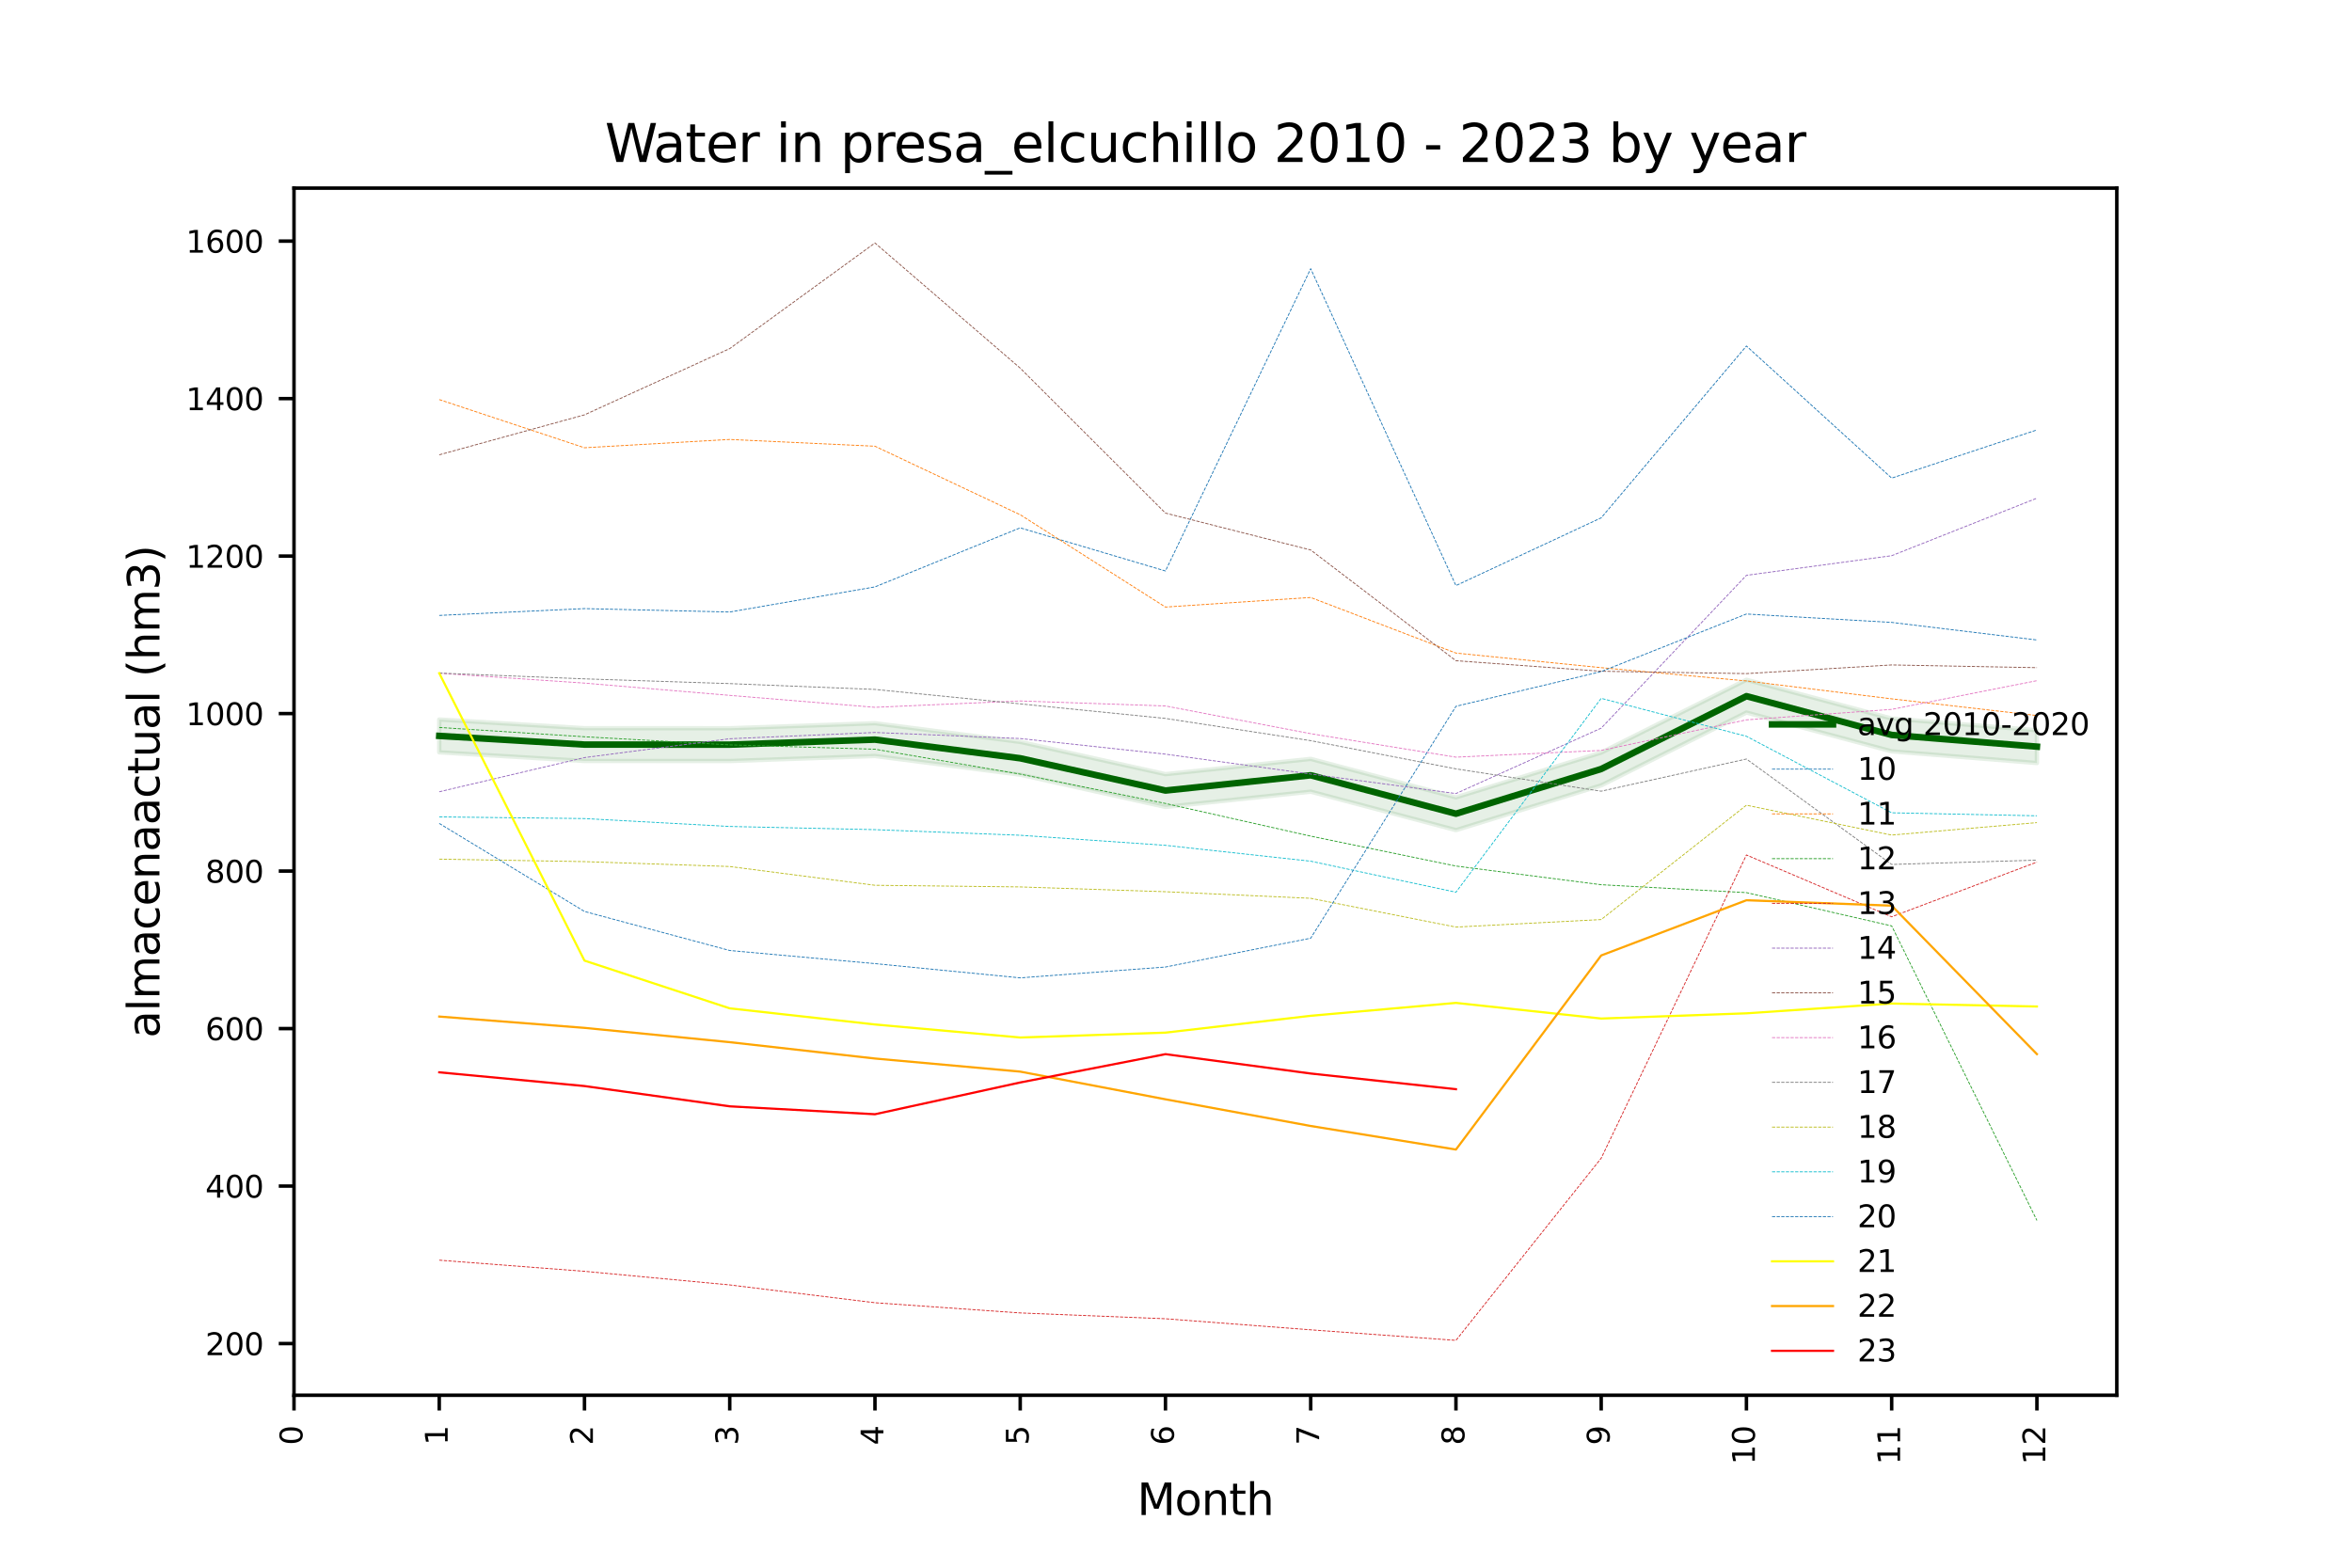 <?xml version="1.0" encoding="utf-8" standalone="no"?>
<!DOCTYPE svg PUBLIC "-//W3C//DTD SVG 1.1//EN"
  "http://www.w3.org/Graphics/SVG/1.1/DTD/svg11.dtd">
<svg xmlns:xlink="http://www.w3.org/1999/xlink" width="540pt" height="360pt" viewBox="0 0 540 360" xmlns="http://www.w3.org/2000/svg" version="1.1">
 <defs>
  <style type="text/css">*{stroke-linejoin: round; stroke-linecap: butt}</style>
 </defs>
 <g id="figure_1">
  <g id="patch_1">
   <path d="M 0 360 
L 540 360 
L 540 0 
L 0 0 
z
" style="fill: #ffffff"/>
  </g>
  <g id="axes_1">
   <g id="patch_2">
    <path d="M 67.5 320.4 
L 486 320.4 
L 486 43.2 
L 67.5 43.2 
z
" style="fill: #ffffff"/>
   </g>
   <g id="PolyCollection_1">
    <defs>
     <path id="mdb396475a1" d="M 100.847 -194.772 
L 100.847 -187.244 
L 134.193 -185.251 
L 167.54 -185.239 
L 200.886 -186.392 
L 234.233 -182.105 
L 267.58 -174.698 
L 300.926 -178.202 
L 334.273 -169.374 
L 367.62 -179.646 
L 400.966 -196.37 
L 434.313 -187.466 
L 467.659 -184.779 
L 467.659 -192.307 
L 467.659 -192.307 
L 434.313 -194.994 
L 400.966 -203.898 
L 367.62 -187.174 
L 334.273 -176.902 
L 300.926 -185.73 
L 267.58 -182.226 
L 234.233 -189.633 
L 200.886 -193.92 
L 167.54 -192.767 
L 134.193 -192.779 
L 100.847 -194.772 
z
" style="stroke: #006400; stroke-opacity: 0.1"/>
    </defs>
    <g clip-path="url(#paee5e8b6f5)">
     <use xlink:href="#mdb396475a1" x="0" y="360" style="fill: #006400; fill-opacity: 0.1; stroke: #006400; stroke-opacity: 0.1"/>
    </g>
   </g>
   <g id="matplotlib.axis_1">
    <g id="xtick_1">
     <g id="line2d_1">
      <defs>
       <path id="m19d73009b8" d="M 0 0 
L 0 3.5 
" style="stroke: #000000; stroke-width: 0.8"/>
      </defs>
      <g>
       <use xlink:href="#m19d73009b8" x="67.5" y="320.4" style="stroke: #000000; stroke-width: 0.8"/>
      </g>
     </g>
     <g id="text_1">
      <!-- 0 -->
      <g transform="translate(69.432 331.854) rotate(-90) scale(0.07 -0.07)">
       <defs>
        <path id="DejaVuSans-30" d="M 2034 4250 
Q 1547 4250 1301 3770 
Q 1056 3291 1056 2328 
Q 1056 1369 1301 889 
Q 1547 409 2034 409 
Q 2525 409 2770 889 
Q 3016 1369 3016 2328 
Q 3016 3291 2770 3770 
Q 2525 4250 2034 4250 
z
M 2034 4750 
Q 2819 4750 3233 4129 
Q 3647 3509 3647 2328 
Q 3647 1150 3233 529 
Q 2819 -91 2034 -91 
Q 1250 -91 836 529 
Q 422 1150 422 2328 
Q 422 3509 836 4129 
Q 1250 4750 2034 4750 
z
" transform="scale(0.016)"/>
       </defs>
       <use xlink:href="#DejaVuSans-30"/>
      </g>
     </g>
    </g>
    <g id="xtick_2">
     <g id="line2d_2">
      <g>
       <use xlink:href="#m19d73009b8" x="100.847" y="320.4" style="stroke: #000000; stroke-width: 0.8"/>
      </g>
     </g>
     <g id="text_2">
      <!-- 1 -->
      <g transform="translate(102.778 331.854) rotate(-90) scale(0.07 -0.07)">
       <defs>
        <path id="DejaVuSans-31" d="M 794 531 
L 1825 531 
L 1825 4091 
L 703 3866 
L 703 4441 
L 1819 4666 
L 2450 4666 
L 2450 531 
L 3481 531 
L 3481 0 
L 794 0 
L 794 531 
z
" transform="scale(0.016)"/>
       </defs>
       <use xlink:href="#DejaVuSans-31"/>
      </g>
     </g>
    </g>
    <g id="xtick_3">
     <g id="line2d_3">
      <g>
       <use xlink:href="#m19d73009b8" x="134.193" y="320.4" style="stroke: #000000; stroke-width: 0.8"/>
      </g>
     </g>
     <g id="text_3">
      <!-- 2 -->
      <g transform="translate(136.125 331.854) rotate(-90) scale(0.07 -0.07)">
       <defs>
        <path id="DejaVuSans-32" d="M 1228 531 
L 3431 531 
L 3431 0 
L 469 0 
L 469 531 
Q 828 903 1448 1529 
Q 2069 2156 2228 2338 
Q 2531 2678 2651 2914 
Q 2772 3150 2772 3378 
Q 2772 3750 2511 3984 
Q 2250 4219 1831 4219 
Q 1534 4219 1204 4116 
Q 875 4013 500 3803 
L 500 4441 
Q 881 4594 1212 4672 
Q 1544 4750 1819 4750 
Q 2544 4750 2975 4387 
Q 3406 4025 3406 3419 
Q 3406 3131 3298 2873 
Q 3191 2616 2906 2266 
Q 2828 2175 2409 1742 
Q 1991 1309 1228 531 
z
" transform="scale(0.016)"/>
       </defs>
       <use xlink:href="#DejaVuSans-32"/>
      </g>
     </g>
    </g>
    <g id="xtick_4">
     <g id="line2d_4">
      <g>
       <use xlink:href="#m19d73009b8" x="167.54" y="320.4" style="stroke: #000000; stroke-width: 0.8"/>
      </g>
     </g>
     <g id="text_4">
      <!-- 3 -->
      <g transform="translate(169.471 331.854) rotate(-90) scale(0.07 -0.07)">
       <defs>
        <path id="DejaVuSans-33" d="M 2597 2516 
Q 3050 2419 3304 2112 
Q 3559 1806 3559 1356 
Q 3559 666 3084 287 
Q 2609 -91 1734 -91 
Q 1441 -91 1130 -33 
Q 819 25 488 141 
L 488 750 
Q 750 597 1062 519 
Q 1375 441 1716 441 
Q 2309 441 2620 675 
Q 2931 909 2931 1356 
Q 2931 1769 2642 2001 
Q 2353 2234 1838 2234 
L 1294 2234 
L 1294 2753 
L 1863 2753 
Q 2328 2753 2575 2939 
Q 2822 3125 2822 3475 
Q 2822 3834 2567 4026 
Q 2313 4219 1838 4219 
Q 1578 4219 1281 4162 
Q 984 4106 628 3988 
L 628 4550 
Q 988 4650 1302 4700 
Q 1616 4750 1894 4750 
Q 2613 4750 3031 4423 
Q 3450 4097 3450 3541 
Q 3450 3153 3228 2886 
Q 3006 2619 2597 2516 
z
" transform="scale(0.016)"/>
       </defs>
       <use xlink:href="#DejaVuSans-33"/>
      </g>
     </g>
    </g>
    <g id="xtick_5">
     <g id="line2d_5">
      <g>
       <use xlink:href="#m19d73009b8" x="200.886" y="320.4" style="stroke: #000000; stroke-width: 0.8"/>
      </g>
     </g>
     <g id="text_5">
      <!-- 4 -->
      <g transform="translate(202.818 331.854) rotate(-90) scale(0.07 -0.07)">
       <defs>
        <path id="DejaVuSans-34" d="M 2419 4116 
L 825 1625 
L 2419 1625 
L 2419 4116 
z
M 2253 4666 
L 3047 4666 
L 3047 1625 
L 3713 1625 
L 3713 1100 
L 3047 1100 
L 3047 0 
L 2419 0 
L 2419 1100 
L 313 1100 
L 313 1709 
L 2253 4666 
z
" transform="scale(0.016)"/>
       </defs>
       <use xlink:href="#DejaVuSans-34"/>
      </g>
     </g>
    </g>
    <g id="xtick_6">
     <g id="line2d_6">
      <g>
       <use xlink:href="#m19d73009b8" x="234.233" y="320.4" style="stroke: #000000; stroke-width: 0.8"/>
      </g>
     </g>
     <g id="text_6">
      <!-- 5 -->
      <g transform="translate(236.165 331.854) rotate(-90) scale(0.07 -0.07)">
       <defs>
        <path id="DejaVuSans-35" d="M 691 4666 
L 3169 4666 
L 3169 4134 
L 1269 4134 
L 1269 2991 
Q 1406 3038 1543 3061 
Q 1681 3084 1819 3084 
Q 2600 3084 3056 2656 
Q 3513 2228 3513 1497 
Q 3513 744 3044 326 
Q 2575 -91 1722 -91 
Q 1428 -91 1123 -41 
Q 819 9 494 109 
L 494 744 
Q 775 591 1075 516 
Q 1375 441 1709 441 
Q 2250 441 2565 725 
Q 2881 1009 2881 1497 
Q 2881 1984 2565 2268 
Q 2250 2553 1709 2553 
Q 1456 2553 1204 2497 
Q 953 2441 691 2322 
L 691 4666 
z
" transform="scale(0.016)"/>
       </defs>
       <use xlink:href="#DejaVuSans-35"/>
      </g>
     </g>
    </g>
    <g id="xtick_7">
     <g id="line2d_7">
      <g>
       <use xlink:href="#m19d73009b8" x="267.58" y="320.4" style="stroke: #000000; stroke-width: 0.8"/>
      </g>
     </g>
     <g id="text_7">
      <!-- 6 -->
      <g transform="translate(269.511 331.854) rotate(-90) scale(0.07 -0.07)">
       <defs>
        <path id="DejaVuSans-36" d="M 2113 2584 
Q 1688 2584 1439 2293 
Q 1191 2003 1191 1497 
Q 1191 994 1439 701 
Q 1688 409 2113 409 
Q 2538 409 2786 701 
Q 3034 994 3034 1497 
Q 3034 2003 2786 2293 
Q 2538 2584 2113 2584 
z
M 3366 4563 
L 3366 3988 
Q 3128 4100 2886 4159 
Q 2644 4219 2406 4219 
Q 1781 4219 1451 3797 
Q 1122 3375 1075 2522 
Q 1259 2794 1537 2939 
Q 1816 3084 2150 3084 
Q 2853 3084 3261 2657 
Q 3669 2231 3669 1497 
Q 3669 778 3244 343 
Q 2819 -91 2113 -91 
Q 1303 -91 875 529 
Q 447 1150 447 2328 
Q 447 3434 972 4092 
Q 1497 4750 2381 4750 
Q 2619 4750 2861 4703 
Q 3103 4656 3366 4563 
z
" transform="scale(0.016)"/>
       </defs>
       <use xlink:href="#DejaVuSans-36"/>
      </g>
     </g>
    </g>
    <g id="xtick_8">
     <g id="line2d_8">
      <g>
       <use xlink:href="#m19d73009b8" x="300.926" y="320.4" style="stroke: #000000; stroke-width: 0.8"/>
      </g>
     </g>
     <g id="text_8">
      <!-- 7 -->
      <g transform="translate(302.858 331.854) rotate(-90) scale(0.07 -0.07)">
       <defs>
        <path id="DejaVuSans-37" d="M 525 4666 
L 3525 4666 
L 3525 4397 
L 1831 0 
L 1172 0 
L 2766 4134 
L 525 4134 
L 525 4666 
z
" transform="scale(0.016)"/>
       </defs>
       <use xlink:href="#DejaVuSans-37"/>
      </g>
     </g>
    </g>
    <g id="xtick_9">
     <g id="line2d_9">
      <g>
       <use xlink:href="#m19d73009b8" x="334.273" y="320.4" style="stroke: #000000; stroke-width: 0.8"/>
      </g>
     </g>
     <g id="text_9">
      <!-- 8 -->
      <g transform="translate(336.204 331.854) rotate(-90) scale(0.07 -0.07)">
       <defs>
        <path id="DejaVuSans-38" d="M 2034 2216 
Q 1584 2216 1326 1975 
Q 1069 1734 1069 1313 
Q 1069 891 1326 650 
Q 1584 409 2034 409 
Q 2484 409 2743 651 
Q 3003 894 3003 1313 
Q 3003 1734 2745 1975 
Q 2488 2216 2034 2216 
z
M 1403 2484 
Q 997 2584 770 2862 
Q 544 3141 544 3541 
Q 544 4100 942 4425 
Q 1341 4750 2034 4750 
Q 2731 4750 3128 4425 
Q 3525 4100 3525 3541 
Q 3525 3141 3298 2862 
Q 3072 2584 2669 2484 
Q 3125 2378 3379 2068 
Q 3634 1759 3634 1313 
Q 3634 634 3220 271 
Q 2806 -91 2034 -91 
Q 1263 -91 848 271 
Q 434 634 434 1313 
Q 434 1759 690 2068 
Q 947 2378 1403 2484 
z
M 1172 3481 
Q 1172 3119 1398 2916 
Q 1625 2713 2034 2713 
Q 2441 2713 2670 2916 
Q 2900 3119 2900 3481 
Q 2900 3844 2670 4047 
Q 2441 4250 2034 4250 
Q 1625 4250 1398 4047 
Q 1172 3844 1172 3481 
z
" transform="scale(0.016)"/>
       </defs>
       <use xlink:href="#DejaVuSans-38"/>
      </g>
     </g>
    </g>
    <g id="xtick_10">
     <g id="line2d_10">
      <g>
       <use xlink:href="#m19d73009b8" x="367.62" y="320.4" style="stroke: #000000; stroke-width: 0.8"/>
      </g>
     </g>
     <g id="text_10">
      <!-- 9 -->
      <g transform="translate(369.551 331.854) rotate(-90) scale(0.07 -0.07)">
       <defs>
        <path id="DejaVuSans-39" d="M 703 97 
L 703 672 
Q 941 559 1184 500 
Q 1428 441 1663 441 
Q 2288 441 2617 861 
Q 2947 1281 2994 2138 
Q 2813 1869 2534 1725 
Q 2256 1581 1919 1581 
Q 1219 1581 811 2004 
Q 403 2428 403 3163 
Q 403 3881 828 4315 
Q 1253 4750 1959 4750 
Q 2769 4750 3195 4129 
Q 3622 3509 3622 2328 
Q 3622 1225 3098 567 
Q 2575 -91 1691 -91 
Q 1453 -91 1209 -44 
Q 966 3 703 97 
z
M 1959 2075 
Q 2384 2075 2632 2365 
Q 2881 2656 2881 3163 
Q 2881 3666 2632 3958 
Q 2384 4250 1959 4250 
Q 1534 4250 1286 3958 
Q 1038 3666 1038 3163 
Q 1038 2656 1286 2365 
Q 1534 2075 1959 2075 
z
" transform="scale(0.016)"/>
       </defs>
       <use xlink:href="#DejaVuSans-39"/>
      </g>
     </g>
    </g>
    <g id="xtick_11">
     <g id="line2d_11">
      <g>
       <use xlink:href="#m19d73009b8" x="400.966" y="320.4" style="stroke: #000000; stroke-width: 0.8"/>
      </g>
     </g>
     <g id="text_11">
      <!-- 10 -->
      <g transform="translate(402.898 336.308) rotate(-90) scale(0.07 -0.07)">
       <use xlink:href="#DejaVuSans-31"/>
       <use xlink:href="#DejaVuSans-30" x="63.623"/>
      </g>
     </g>
    </g>
    <g id="xtick_12">
     <g id="line2d_12">
      <g>
       <use xlink:href="#m19d73009b8" x="434.313" y="320.4" style="stroke: #000000; stroke-width: 0.8"/>
      </g>
     </g>
     <g id="text_12">
      <!-- 11 -->
      <g transform="translate(436.244 336.308) rotate(-90) scale(0.07 -0.07)">
       <use xlink:href="#DejaVuSans-31"/>
       <use xlink:href="#DejaVuSans-31" x="63.623"/>
      </g>
     </g>
    </g>
    <g id="xtick_13">
     <g id="line2d_13">
      <g>
       <use xlink:href="#m19d73009b8" x="467.659" y="320.4" style="stroke: #000000; stroke-width: 0.8"/>
      </g>
     </g>
     <g id="text_13">
      <!-- 12 -->
      <g transform="translate(469.591 336.308) rotate(-90) scale(0.07 -0.07)">
       <use xlink:href="#DejaVuSans-31"/>
       <use xlink:href="#DejaVuSans-32" x="63.623"/>
      </g>
     </g>
    </g>
    <g id="text_14">
     <!-- Month -->
     <g transform="translate(261.079 347.906) scale(0.1 -0.1)">
      <defs>
       <path id="DejaVuSans-4d" d="M 628 4666 
L 1569 4666 
L 2759 1491 
L 3956 4666 
L 4897 4666 
L 4897 0 
L 4281 0 
L 4281 4097 
L 3078 897 
L 2444 897 
L 1241 4097 
L 1241 0 
L 628 0 
L 628 4666 
z
" transform="scale(0.016)"/>
       <path id="DejaVuSans-6f" d="M 1959 3097 
Q 1497 3097 1228 2736 
Q 959 2375 959 1747 
Q 959 1119 1226 758 
Q 1494 397 1959 397 
Q 2419 397 2687 759 
Q 2956 1122 2956 1747 
Q 2956 2369 2687 2733 
Q 2419 3097 1959 3097 
z
M 1959 3584 
Q 2709 3584 3137 3096 
Q 3566 2609 3566 1747 
Q 3566 888 3137 398 
Q 2709 -91 1959 -91 
Q 1206 -91 779 398 
Q 353 888 353 1747 
Q 353 2609 779 3096 
Q 1206 3584 1959 3584 
z
" transform="scale(0.016)"/>
       <path id="DejaVuSans-6e" d="M 3513 2113 
L 3513 0 
L 2938 0 
L 2938 2094 
Q 2938 2591 2744 2837 
Q 2550 3084 2163 3084 
Q 1697 3084 1428 2787 
Q 1159 2491 1159 1978 
L 1159 0 
L 581 0 
L 581 3500 
L 1159 3500 
L 1159 2956 
Q 1366 3272 1645 3428 
Q 1925 3584 2291 3584 
Q 2894 3584 3203 3211 
Q 3513 2838 3513 2113 
z
" transform="scale(0.016)"/>
       <path id="DejaVuSans-74" d="M 1172 4494 
L 1172 3500 
L 2356 3500 
L 2356 3053 
L 1172 3053 
L 1172 1153 
Q 1172 725 1289 603 
Q 1406 481 1766 481 
L 2356 481 
L 2356 0 
L 1766 0 
Q 1100 0 847 248 
Q 594 497 594 1153 
L 594 3053 
L 172 3053 
L 172 3500 
L 594 3500 
L 594 4494 
L 1172 4494 
z
" transform="scale(0.016)"/>
       <path id="DejaVuSans-68" d="M 3513 2113 
L 3513 0 
L 2938 0 
L 2938 2094 
Q 2938 2591 2744 2837 
Q 2550 3084 2163 3084 
Q 1697 3084 1428 2787 
Q 1159 2491 1159 1978 
L 1159 0 
L 581 0 
L 581 4863 
L 1159 4863 
L 1159 2956 
Q 1366 3272 1645 3428 
Q 1925 3584 2291 3584 
Q 2894 3584 3203 3211 
Q 3513 2838 3513 2113 
z
" transform="scale(0.016)"/>
      </defs>
      <use xlink:href="#DejaVuSans-4d"/>
      <use xlink:href="#DejaVuSans-6f" x="86.279"/>
      <use xlink:href="#DejaVuSans-6e" x="147.461"/>
      <use xlink:href="#DejaVuSans-74" x="210.84"/>
      <use xlink:href="#DejaVuSans-68" x="250.049"/>
     </g>
    </g>
   </g>
   <g id="matplotlib.axis_2">
    <g id="ytick_1">
     <g id="line2d_14">
      <defs>
       <path id="m2785fe14bb" d="M 0 0 
L -3.5 0 
" style="stroke: #000000; stroke-width: 0.8"/>
      </defs>
      <g>
       <use xlink:href="#m2785fe14bb" x="67.5" y="308.535" style="stroke: #000000; stroke-width: 0.8"/>
      </g>
     </g>
     <g id="text_15">
      <!-- 200 -->
      <g transform="translate(47.139 311.194) scale(0.07 -0.07)">
       <use xlink:href="#DejaVuSans-32"/>
       <use xlink:href="#DejaVuSans-30" x="63.623"/>
       <use xlink:href="#DejaVuSans-30" x="127.246"/>
      </g>
     </g>
    </g>
    <g id="ytick_2">
     <g id="line2d_15">
      <g>
       <use xlink:href="#m2785fe14bb" x="67.5" y="272.368" style="stroke: #000000; stroke-width: 0.8"/>
      </g>
     </g>
     <g id="text_16">
      <!-- 400 -->
      <g transform="translate(47.139 275.027) scale(0.07 -0.07)">
       <use xlink:href="#DejaVuSans-34"/>
       <use xlink:href="#DejaVuSans-30" x="63.623"/>
       <use xlink:href="#DejaVuSans-30" x="127.246"/>
      </g>
     </g>
    </g>
    <g id="ytick_3">
     <g id="line2d_16">
      <g>
       <use xlink:href="#m2785fe14bb" x="67.5" y="236.201" style="stroke: #000000; stroke-width: 0.8"/>
      </g>
     </g>
     <g id="text_17">
      <!-- 600 -->
      <g transform="translate(47.139 238.86) scale(0.07 -0.07)">
       <use xlink:href="#DejaVuSans-36"/>
       <use xlink:href="#DejaVuSans-30" x="63.623"/>
       <use xlink:href="#DejaVuSans-30" x="127.246"/>
      </g>
     </g>
    </g>
    <g id="ytick_4">
     <g id="line2d_17">
      <g>
       <use xlink:href="#m2785fe14bb" x="67.5" y="200.034" style="stroke: #000000; stroke-width: 0.8"/>
      </g>
     </g>
     <g id="text_18">
      <!-- 800 -->
      <g transform="translate(47.139 202.693) scale(0.07 -0.07)">
       <use xlink:href="#DejaVuSans-38"/>
       <use xlink:href="#DejaVuSans-30" x="63.623"/>
       <use xlink:href="#DejaVuSans-30" x="127.246"/>
      </g>
     </g>
    </g>
    <g id="ytick_5">
     <g id="line2d_18">
      <g>
       <use xlink:href="#m2785fe14bb" x="67.5" y="163.867" style="stroke: #000000; stroke-width: 0.8"/>
      </g>
     </g>
     <g id="text_19">
      <!-- 1000 -->
      <g transform="translate(42.685 166.526) scale(0.07 -0.07)">
       <use xlink:href="#DejaVuSans-31"/>
       <use xlink:href="#DejaVuSans-30" x="63.623"/>
       <use xlink:href="#DejaVuSans-30" x="127.246"/>
       <use xlink:href="#DejaVuSans-30" x="190.869"/>
      </g>
     </g>
    </g>
    <g id="ytick_6">
     <g id="line2d_19">
      <g>
       <use xlink:href="#m2785fe14bb" x="67.5" y="127.7" style="stroke: #000000; stroke-width: 0.8"/>
      </g>
     </g>
     <g id="text_20">
      <!-- 1200 -->
      <g transform="translate(42.685 130.359) scale(0.07 -0.07)">
       <use xlink:href="#DejaVuSans-31"/>
       <use xlink:href="#DejaVuSans-32" x="63.623"/>
       <use xlink:href="#DejaVuSans-30" x="127.246"/>
       <use xlink:href="#DejaVuSans-30" x="190.869"/>
      </g>
     </g>
    </g>
    <g id="ytick_7">
     <g id="line2d_20">
      <g>
       <use xlink:href="#m2785fe14bb" x="67.5" y="91.533" style="stroke: #000000; stroke-width: 0.8"/>
      </g>
     </g>
     <g id="text_21">
      <!-- 1400 -->
      <g transform="translate(42.685 94.192) scale(0.07 -0.07)">
       <use xlink:href="#DejaVuSans-31"/>
       <use xlink:href="#DejaVuSans-34" x="63.623"/>
       <use xlink:href="#DejaVuSans-30" x="127.246"/>
       <use xlink:href="#DejaVuSans-30" x="190.869"/>
      </g>
     </g>
    </g>
    <g id="ytick_8">
     <g id="line2d_21">
      <g>
       <use xlink:href="#m2785fe14bb" x="67.5" y="55.366" style="stroke: #000000; stroke-width: 0.8"/>
      </g>
     </g>
     <g id="text_22">
      <!-- 1600 -->
      <g transform="translate(42.685 58.025) scale(0.07 -0.07)">
       <use xlink:href="#DejaVuSans-31"/>
       <use xlink:href="#DejaVuSans-36" x="63.623"/>
       <use xlink:href="#DejaVuSans-30" x="127.246"/>
       <use xlink:href="#DejaVuSans-30" x="190.869"/>
      </g>
     </g>
    </g>
    <g id="text_23">
     <!-- almacenaactual (hm3) -->
     <g transform="translate(36.605 238.352) rotate(-90) scale(0.1 -0.1)">
      <defs>
       <path id="DejaVuSans-61" d="M 2194 1759 
Q 1497 1759 1228 1600 
Q 959 1441 959 1056 
Q 959 750 1161 570 
Q 1363 391 1709 391 
Q 2188 391 2477 730 
Q 2766 1069 2766 1631 
L 2766 1759 
L 2194 1759 
z
M 3341 1997 
L 3341 0 
L 2766 0 
L 2766 531 
Q 2569 213 2275 61 
Q 1981 -91 1556 -91 
Q 1019 -91 701 211 
Q 384 513 384 1019 
Q 384 1609 779 1909 
Q 1175 2209 1959 2209 
L 2766 2209 
L 2766 2266 
Q 2766 2663 2505 2880 
Q 2244 3097 1772 3097 
Q 1472 3097 1187 3025 
Q 903 2953 641 2809 
L 641 3341 
Q 956 3463 1253 3523 
Q 1550 3584 1831 3584 
Q 2591 3584 2966 3190 
Q 3341 2797 3341 1997 
z
" transform="scale(0.016)"/>
       <path id="DejaVuSans-6c" d="M 603 4863 
L 1178 4863 
L 1178 0 
L 603 0 
L 603 4863 
z
" transform="scale(0.016)"/>
       <path id="DejaVuSans-6d" d="M 3328 2828 
Q 3544 3216 3844 3400 
Q 4144 3584 4550 3584 
Q 5097 3584 5394 3201 
Q 5691 2819 5691 2113 
L 5691 0 
L 5113 0 
L 5113 2094 
Q 5113 2597 4934 2840 
Q 4756 3084 4391 3084 
Q 3944 3084 3684 2787 
Q 3425 2491 3425 1978 
L 3425 0 
L 2847 0 
L 2847 2094 
Q 2847 2600 2669 2842 
Q 2491 3084 2119 3084 
Q 1678 3084 1418 2786 
Q 1159 2488 1159 1978 
L 1159 0 
L 581 0 
L 581 3500 
L 1159 3500 
L 1159 2956 
Q 1356 3278 1631 3431 
Q 1906 3584 2284 3584 
Q 2666 3584 2933 3390 
Q 3200 3197 3328 2828 
z
" transform="scale(0.016)"/>
       <path id="DejaVuSans-63" d="M 3122 3366 
L 3122 2828 
Q 2878 2963 2633 3030 
Q 2388 3097 2138 3097 
Q 1578 3097 1268 2742 
Q 959 2388 959 1747 
Q 959 1106 1268 751 
Q 1578 397 2138 397 
Q 2388 397 2633 464 
Q 2878 531 3122 666 
L 3122 134 
Q 2881 22 2623 -34 
Q 2366 -91 2075 -91 
Q 1284 -91 818 406 
Q 353 903 353 1747 
Q 353 2603 823 3093 
Q 1294 3584 2113 3584 
Q 2378 3584 2631 3529 
Q 2884 3475 3122 3366 
z
" transform="scale(0.016)"/>
       <path id="DejaVuSans-65" d="M 3597 1894 
L 3597 1613 
L 953 1613 
Q 991 1019 1311 708 
Q 1631 397 2203 397 
Q 2534 397 2845 478 
Q 3156 559 3463 722 
L 3463 178 
Q 3153 47 2828 -22 
Q 2503 -91 2169 -91 
Q 1331 -91 842 396 
Q 353 884 353 1716 
Q 353 2575 817 3079 
Q 1281 3584 2069 3584 
Q 2775 3584 3186 3129 
Q 3597 2675 3597 1894 
z
M 3022 2063 
Q 3016 2534 2758 2815 
Q 2500 3097 2075 3097 
Q 1594 3097 1305 2825 
Q 1016 2553 972 2059 
L 3022 2063 
z
" transform="scale(0.016)"/>
       <path id="DejaVuSans-75" d="M 544 1381 
L 544 3500 
L 1119 3500 
L 1119 1403 
Q 1119 906 1312 657 
Q 1506 409 1894 409 
Q 2359 409 2629 706 
Q 2900 1003 2900 1516 
L 2900 3500 
L 3475 3500 
L 3475 0 
L 2900 0 
L 2900 538 
Q 2691 219 2414 64 
Q 2138 -91 1772 -91 
Q 1169 -91 856 284 
Q 544 659 544 1381 
z
M 1991 3584 
L 1991 3584 
z
" transform="scale(0.016)"/>
       <path id="DejaVuSans-20" transform="scale(0.016)"/>
       <path id="DejaVuSans-28" d="M 1984 4856 
Q 1566 4138 1362 3434 
Q 1159 2731 1159 2009 
Q 1159 1288 1364 580 
Q 1569 -128 1984 -844 
L 1484 -844 
Q 1016 -109 783 600 
Q 550 1309 550 2009 
Q 550 2706 781 3412 
Q 1013 4119 1484 4856 
L 1984 4856 
z
" transform="scale(0.016)"/>
       <path id="DejaVuSans-29" d="M 513 4856 
L 1013 4856 
Q 1481 4119 1714 3412 
Q 1947 2706 1947 2009 
Q 1947 1309 1714 600 
Q 1481 -109 1013 -844 
L 513 -844 
Q 928 -128 1133 580 
Q 1338 1288 1338 2009 
Q 1338 2731 1133 3434 
Q 928 4138 513 4856 
z
" transform="scale(0.016)"/>
      </defs>
      <use xlink:href="#DejaVuSans-61"/>
      <use xlink:href="#DejaVuSans-6c" x="61.279"/>
      <use xlink:href="#DejaVuSans-6d" x="89.062"/>
      <use xlink:href="#DejaVuSans-61" x="186.475"/>
      <use xlink:href="#DejaVuSans-63" x="247.754"/>
      <use xlink:href="#DejaVuSans-65" x="302.734"/>
      <use xlink:href="#DejaVuSans-6e" x="364.258"/>
      <use xlink:href="#DejaVuSans-61" x="427.637"/>
      <use xlink:href="#DejaVuSans-61" x="488.916"/>
      <use xlink:href="#DejaVuSans-63" x="550.195"/>
      <use xlink:href="#DejaVuSans-74" x="605.176"/>
      <use xlink:href="#DejaVuSans-75" x="644.385"/>
      <use xlink:href="#DejaVuSans-61" x="707.764"/>
      <use xlink:href="#DejaVuSans-6c" x="769.043"/>
      <use xlink:href="#DejaVuSans-20" x="796.826"/>
      <use xlink:href="#DejaVuSans-28" x="828.613"/>
      <use xlink:href="#DejaVuSans-68" x="867.627"/>
      <use xlink:href="#DejaVuSans-6d" x="931.006"/>
      <use xlink:href="#DejaVuSans-33" x="1028.418"/>
      <use xlink:href="#DejaVuSans-29" x="1092.041"/>
     </g>
    </g>
   </g>
   <g id="line2d_22">
    <path d="M 100.847 168.992 
L 134.193 170.985 
L 167.54 170.997 
L 200.886 169.844 
L 234.233 174.131 
L 267.58 181.538 
L 300.926 178.034 
L 334.273 186.862 
L 367.62 176.59 
L 400.966 159.866 
L 434.313 168.77 
L 467.659 171.457 
" clip-path="url(#paee5e8b6f5)" style="fill: none; stroke: #006400; stroke-width: 1.5; stroke-linecap: square"/>
   </g>
   <g id="line2d_23">
    <path d="M 100.847 141.323 
L 134.193 139.756 
L 167.54 140.542 
L 200.886 134.774 
L 234.233 121.213 
L 267.58 131.118 
L 300.926 61.696 
L 334.273 134.473 
L 367.62 118.917 
L 400.966 79.459 
L 434.313 109.792 
L 467.659 98.73 
" clip-path="url(#paee5e8b6f5)" style="fill: none; stroke-dasharray: 0.74,0.32; stroke-dashoffset: 0; stroke: #1f77b4; stroke-width: 0.2"/>
   </g>
   <g id="line2d_24">
    <path d="M 100.847 91.758 
L 134.193 102.823 
L 167.54 100.914 
L 200.886 102.468 
L 234.233 118.199 
L 267.58 139.405 
L 300.926 137.202 
L 334.273 149.967 
L 367.62 153.318 
L 400.966 156.366 
L 434.313 160.478 
L 467.659 164.312 
" clip-path="url(#paee5e8b6f5)" style="fill: none; stroke-dasharray: 0.74,0.32; stroke-dashoffset: 0; stroke: #ff7f0e; stroke-width: 0.2"/>
   </g>
   <g id="line2d_25">
    <path d="M 100.847 167.05 
L 134.193 169.188 
L 167.54 171.049 
L 200.886 172.045 
L 234.233 177.767 
L 267.58 184.504 
L 300.926 192.002 
L 334.273 198.873 
L 367.62 203.165 
L 400.966 204.977 
L 434.313 212.622 
L 467.659 280.259 
" clip-path="url(#paee5e8b6f5)" style="fill: none; stroke-dasharray: 0.74,0.32; stroke-dashoffset: 0; stroke: #2ca02c; stroke-width: 0.2"/>
   </g>
   <g id="line2d_26">
    <path d="M 100.847 289.382 
L 134.193 291.936 
L 167.54 295.065 
L 200.886 299.156 
L 234.233 301.499 
L 267.58 302.835 
L 300.926 305.377 
L 334.273 307.8 
L 367.62 265.968 
L 400.966 196.334 
L 434.313 210.534 
L 467.659 197.971 
" clip-path="url(#paee5e8b6f5)" style="fill: none; stroke-dasharray: 0.74,0.32; stroke-dashoffset: 0; stroke: #d62728; stroke-width: 0.2"/>
   </g>
   <g id="line2d_27">
    <path d="M 100.847 181.821 
L 134.193 173.97 
L 167.54 169.642 
L 200.886 168.203 
L 234.233 169.594 
L 267.58 173.183 
L 300.926 177.744 
L 334.273 182.231 
L 367.62 167.209 
L 400.966 132.118 
L 434.313 127.609 
L 467.659 114.406 
" clip-path="url(#paee5e8b6f5)" style="fill: none; stroke-dasharray: 0.74,0.32; stroke-dashoffset: 0; stroke: #9467bd; stroke-width: 0.2"/>
   </g>
   <g id="line2d_28">
    <path d="M 100.847 104.445 
L 134.193 95.265 
L 167.54 80.053 
L 200.886 55.8 
L 234.233 84.538 
L 267.58 117.826 
L 300.926 126.296 
L 334.273 151.725 
L 367.62 154.144 
L 400.966 154.685 
L 434.313 152.695 
L 467.659 153.323 
" clip-path="url(#paee5e8b6f5)" style="fill: none; stroke-dasharray: 0.74,0.32; stroke-dashoffset: 0; stroke: #8c564b; stroke-width: 0.2"/>
   </g>
   <g id="line2d_29">
    <path d="M 100.847 154.608 
L 134.193 156.865 
L 167.54 159.682 
L 200.886 162.428 
L 234.233 160.965 
L 267.58 162.113 
L 300.926 168.48 
L 334.273 173.874 
L 367.62 172.324 
L 400.966 165.306 
L 434.313 162.899 
L 467.659 156.308 
" clip-path="url(#paee5e8b6f5)" style="fill: none; stroke-dasharray: 0.74,0.32; stroke-dashoffset: 0; stroke: #e377c2; stroke-width: 0.2"/>
   </g>
   <g id="line2d_30">
    <path d="M 100.847 154.562 
L 134.193 155.892 
L 167.54 156.981 
L 200.886 158.315 
L 234.233 161.63 
L 267.58 164.975 
L 300.926 170.08 
L 334.273 176.559 
L 367.62 181.687 
L 400.966 174.3 
L 434.313 198.511 
L 467.659 197.521 
" clip-path="url(#paee5e8b6f5)" style="fill: none; stroke-dasharray: 0.74,0.32; stroke-dashoffset: 0; stroke: #7f7f7f; stroke-width: 0.2"/>
   </g>
   <g id="line2d_31">
    <path d="M 100.847 197.288 
L 134.193 197.86 
L 167.54 198.984 
L 200.886 203.292 
L 234.233 203.67 
L 267.58 204.772 
L 300.926 206.284 
L 334.273 212.894 
L 367.62 211.167 
L 400.966 184.9 
L 434.313 191.763 
L 467.659 188.905 
" clip-path="url(#paee5e8b6f5)" style="fill: none; stroke-dasharray: 0.74,0.32; stroke-dashoffset: 0; stroke: #bcbd22; stroke-width: 0.2"/>
   </g>
   <g id="line2d_32">
    <path d="M 100.847 187.591 
L 134.193 187.973 
L 167.54 189.786 
L 200.886 190.519 
L 234.233 191.807 
L 267.58 194.118 
L 300.926 197.762 
L 334.273 204.884 
L 367.62 160.364 
L 400.966 169.077 
L 434.313 186.647 
L 467.659 187.337 
" clip-path="url(#paee5e8b6f5)" style="fill: none; stroke-dasharray: 0.74,0.32; stroke-dashoffset: 0; stroke: #17becf; stroke-width: 0.2"/>
   </g>
   <g id="line2d_33">
    <path d="M 100.847 189.086 
L 134.193 209.306 
L 167.54 218.269 
L 200.886 221.281 
L 234.233 224.554 
L 267.58 222.065 
L 300.926 215.446 
L 334.273 162.198 
L 367.62 154.225 
L 400.966 141.001 
L 434.313 142.925 
L 467.659 146.96 
" clip-path="url(#paee5e8b6f5)" style="fill: none; stroke-dasharray: 0.74,0.32; stroke-dashoffset: 0; stroke: #1f77b4; stroke-width: 0.2"/>
   </g>
   <g id="line2d_34">
    <path d="M 100.847 154.59 
L 134.193 220.593 
L 167.54 231.552 
L 200.886 235.261 
L 234.233 238.252 
L 267.58 237.13 
L 300.926 233.264 
L 334.273 230.301 
L 367.62 233.895 
L 400.966 232.696 
L 434.313 230.448 
L 467.659 231.131 
" clip-path="url(#paee5e8b6f5)" style="fill: none; stroke: #ffff00; stroke-width: 0.5; stroke-linecap: square"/>
   </g>
   <g id="line2d_35">
    <path d="M 100.847 233.439 
L 134.193 236.037 
L 167.54 239.321 
L 200.886 243.076 
L 234.233 246.085 
L 267.58 252.44 
L 300.926 258.568 
L 334.273 263.977 
L 367.62 219.41 
L 400.966 206.73 
L 434.313 207.975 
L 467.659 242.067 
" clip-path="url(#paee5e8b6f5)" style="fill: none; stroke: #ffa500; stroke-width: 0.5; stroke-linecap: square"/>
   </g>
   <g id="line2d_36">
    <path d="M 100.847 246.243 
L 134.193 249.398 
L 167.54 254.055 
L 200.886 255.87 
L 234.233 248.576 
L 267.58 242.076 
L 300.926 246.52 
L 334.273 250.122 
" clip-path="url(#paee5e8b6f5)" style="fill: none; stroke: #ff0000; stroke-width: 0.5; stroke-linecap: square"/>
   </g>
   <g id="patch_3">
    <path d="M 67.5 320.4 
L 67.5 43.2 
" style="fill: none; stroke: #000000; stroke-width: 0.8; stroke-linejoin: miter; stroke-linecap: square"/>
   </g>
   <g id="patch_4">
    <path d="M 486 320.4 
L 486 43.2 
" style="fill: none; stroke: #000000; stroke-width: 0.8; stroke-linejoin: miter; stroke-linecap: square"/>
   </g>
   <g id="patch_5">
    <path d="M 67.5 320.4 
L 486 320.4 
" style="fill: none; stroke: #000000; stroke-width: 0.8; stroke-linejoin: miter; stroke-linecap: square"/>
   </g>
   <g id="patch_6">
    <path d="M 67.5 43.2 
L 486 43.2 
" style="fill: none; stroke: #000000; stroke-width: 0.8; stroke-linejoin: miter; stroke-linecap: square"/>
   </g>
   <g id="text_24">
    <!-- Water in presa_elcuchillo 2010 - 2023 by year -->
    <g transform="translate(138.875 37.2) scale(0.12 -0.12)">
     <defs>
      <path id="DejaVuSans-57" d="M 213 4666 
L 850 4666 
L 1831 722 
L 2809 4666 
L 3519 4666 
L 4500 722 
L 5478 4666 
L 6119 4666 
L 4947 0 
L 4153 0 
L 3169 4050 
L 2175 0 
L 1381 0 
L 213 4666 
z
" transform="scale(0.016)"/>
      <path id="DejaVuSans-72" d="M 2631 2963 
Q 2534 3019 2420 3045 
Q 2306 3072 2169 3072 
Q 1681 3072 1420 2755 
Q 1159 2438 1159 1844 
L 1159 0 
L 581 0 
L 581 3500 
L 1159 3500 
L 1159 2956 
Q 1341 3275 1631 3429 
Q 1922 3584 2338 3584 
Q 2397 3584 2469 3576 
Q 2541 3569 2628 3553 
L 2631 2963 
z
" transform="scale(0.016)"/>
      <path id="DejaVuSans-69" d="M 603 3500 
L 1178 3500 
L 1178 0 
L 603 0 
L 603 3500 
z
M 603 4863 
L 1178 4863 
L 1178 4134 
L 603 4134 
L 603 4863 
z
" transform="scale(0.016)"/>
      <path id="DejaVuSans-70" d="M 1159 525 
L 1159 -1331 
L 581 -1331 
L 581 3500 
L 1159 3500 
L 1159 2969 
Q 1341 3281 1617 3432 
Q 1894 3584 2278 3584 
Q 2916 3584 3314 3078 
Q 3713 2572 3713 1747 
Q 3713 922 3314 415 
Q 2916 -91 2278 -91 
Q 1894 -91 1617 61 
Q 1341 213 1159 525 
z
M 3116 1747 
Q 3116 2381 2855 2742 
Q 2594 3103 2138 3103 
Q 1681 3103 1420 2742 
Q 1159 2381 1159 1747 
Q 1159 1113 1420 752 
Q 1681 391 2138 391 
Q 2594 391 2855 752 
Q 3116 1113 3116 1747 
z
" transform="scale(0.016)"/>
      <path id="DejaVuSans-73" d="M 2834 3397 
L 2834 2853 
Q 2591 2978 2328 3040 
Q 2066 3103 1784 3103 
Q 1356 3103 1142 2972 
Q 928 2841 928 2578 
Q 928 2378 1081 2264 
Q 1234 2150 1697 2047 
L 1894 2003 
Q 2506 1872 2764 1633 
Q 3022 1394 3022 966 
Q 3022 478 2636 193 
Q 2250 -91 1575 -91 
Q 1294 -91 989 -36 
Q 684 19 347 128 
L 347 722 
Q 666 556 975 473 
Q 1284 391 1588 391 
Q 1994 391 2212 530 
Q 2431 669 2431 922 
Q 2431 1156 2273 1281 
Q 2116 1406 1581 1522 
L 1381 1569 
Q 847 1681 609 1914 
Q 372 2147 372 2553 
Q 372 3047 722 3315 
Q 1072 3584 1716 3584 
Q 2034 3584 2315 3537 
Q 2597 3491 2834 3397 
z
" transform="scale(0.016)"/>
      <path id="DejaVuSans-5f" d="M 3263 -1063 
L 3263 -1509 
L -63 -1509 
L -63 -1063 
L 3263 -1063 
z
" transform="scale(0.016)"/>
      <path id="DejaVuSans-2d" d="M 313 2009 
L 1997 2009 
L 1997 1497 
L 313 1497 
L 313 2009 
z
" transform="scale(0.016)"/>
      <path id="DejaVuSans-62" d="M 3116 1747 
Q 3116 2381 2855 2742 
Q 2594 3103 2138 3103 
Q 1681 3103 1420 2742 
Q 1159 2381 1159 1747 
Q 1159 1113 1420 752 
Q 1681 391 2138 391 
Q 2594 391 2855 752 
Q 3116 1113 3116 1747 
z
M 1159 2969 
Q 1341 3281 1617 3432 
Q 1894 3584 2278 3584 
Q 2916 3584 3314 3078 
Q 3713 2572 3713 1747 
Q 3713 922 3314 415 
Q 2916 -91 2278 -91 
Q 1894 -91 1617 61 
Q 1341 213 1159 525 
L 1159 0 
L 581 0 
L 581 4863 
L 1159 4863 
L 1159 2969 
z
" transform="scale(0.016)"/>
      <path id="DejaVuSans-79" d="M 2059 -325 
Q 1816 -950 1584 -1140 
Q 1353 -1331 966 -1331 
L 506 -1331 
L 506 -850 
L 844 -850 
Q 1081 -850 1212 -737 
Q 1344 -625 1503 -206 
L 1606 56 
L 191 3500 
L 800 3500 
L 1894 763 
L 2988 3500 
L 3597 3500 
L 2059 -325 
z
" transform="scale(0.016)"/>
     </defs>
     <use xlink:href="#DejaVuSans-57"/>
     <use xlink:href="#DejaVuSans-61" x="92.502"/>
     <use xlink:href="#DejaVuSans-74" x="153.781"/>
     <use xlink:href="#DejaVuSans-65" x="192.99"/>
     <use xlink:href="#DejaVuSans-72" x="254.514"/>
     <use xlink:href="#DejaVuSans-20" x="295.627"/>
     <use xlink:href="#DejaVuSans-69" x="327.414"/>
     <use xlink:href="#DejaVuSans-6e" x="355.197"/>
     <use xlink:href="#DejaVuSans-20" x="418.576"/>
     <use xlink:href="#DejaVuSans-70" x="450.363"/>
     <use xlink:href="#DejaVuSans-72" x="513.84"/>
     <use xlink:href="#DejaVuSans-65" x="552.703"/>
     <use xlink:href="#DejaVuSans-73" x="614.227"/>
     <use xlink:href="#DejaVuSans-61" x="666.326"/>
     <use xlink:href="#DejaVuSans-5f" x="727.605"/>
     <use xlink:href="#DejaVuSans-65" x="777.605"/>
     <use xlink:href="#DejaVuSans-6c" x="839.129"/>
     <use xlink:href="#DejaVuSans-63" x="866.912"/>
     <use xlink:href="#DejaVuSans-75" x="921.893"/>
     <use xlink:href="#DejaVuSans-63" x="985.271"/>
     <use xlink:href="#DejaVuSans-68" x="1040.252"/>
     <use xlink:href="#DejaVuSans-69" x="1103.631"/>
     <use xlink:href="#DejaVuSans-6c" x="1131.414"/>
     <use xlink:href="#DejaVuSans-6c" x="1159.197"/>
     <use xlink:href="#DejaVuSans-6f" x="1186.98"/>
     <use xlink:href="#DejaVuSans-20" x="1248.162"/>
     <use xlink:href="#DejaVuSans-32" x="1279.949"/>
     <use xlink:href="#DejaVuSans-30" x="1343.572"/>
     <use xlink:href="#DejaVuSans-31" x="1407.195"/>
     <use xlink:href="#DejaVuSans-30" x="1470.818"/>
     <use xlink:href="#DejaVuSans-20" x="1534.441"/>
     <use xlink:href="#DejaVuSans-2d" x="1566.229"/>
     <use xlink:href="#DejaVuSans-20" x="1602.312"/>
     <use xlink:href="#DejaVuSans-32" x="1634.1"/>
     <use xlink:href="#DejaVuSans-30" x="1697.723"/>
     <use xlink:href="#DejaVuSans-32" x="1761.346"/>
     <use xlink:href="#DejaVuSans-33" x="1824.969"/>
     <use xlink:href="#DejaVuSans-20" x="1888.592"/>
     <use xlink:href="#DejaVuSans-62" x="1920.379"/>
     <use xlink:href="#DejaVuSans-79" x="1983.855"/>
     <use xlink:href="#DejaVuSans-20" x="2043.035"/>
     <use xlink:href="#DejaVuSans-79" x="2074.822"/>
     <use xlink:href="#DejaVuSans-65" x="2134.002"/>
     <use xlink:href="#DejaVuSans-61" x="2195.525"/>
     <use xlink:href="#DejaVuSans-72" x="2256.805"/>
    </g>
   </g>
   <g id="legend_1">
    <g id="line2d_37">
     <path d="M 406.843 166.349 
L 413.843 166.349 
L 420.843 166.349 
" style="fill: none; stroke: #006400; stroke-width: 1.5; stroke-linecap: square"/>
    </g>
    <g id="text_25">
     <!-- avg 2010-2020 -->
     <g transform="translate(426.443 168.799) scale(0.07 -0.07)">
      <defs>
       <path id="DejaVuSans-76" d="M 191 3500 
L 800 3500 
L 1894 563 
L 2988 3500 
L 3597 3500 
L 2284 0 
L 1503 0 
L 191 3500 
z
" transform="scale(0.016)"/>
       <path id="DejaVuSans-67" d="M 2906 1791 
Q 2906 2416 2648 2759 
Q 2391 3103 1925 3103 
Q 1463 3103 1205 2759 
Q 947 2416 947 1791 
Q 947 1169 1205 825 
Q 1463 481 1925 481 
Q 2391 481 2648 825 
Q 2906 1169 2906 1791 
z
M 3481 434 
Q 3481 -459 3084 -895 
Q 2688 -1331 1869 -1331 
Q 1566 -1331 1297 -1286 
Q 1028 -1241 775 -1147 
L 775 -588 
Q 1028 -725 1275 -790 
Q 1522 -856 1778 -856 
Q 2344 -856 2625 -561 
Q 2906 -266 2906 331 
L 2906 616 
Q 2728 306 2450 153 
Q 2172 0 1784 0 
Q 1141 0 747 490 
Q 353 981 353 1791 
Q 353 2603 747 3093 
Q 1141 3584 1784 3584 
Q 2172 3584 2450 3431 
Q 2728 3278 2906 2969 
L 2906 3500 
L 3481 3500 
L 3481 434 
z
" transform="scale(0.016)"/>
      </defs>
      <use xlink:href="#DejaVuSans-61"/>
      <use xlink:href="#DejaVuSans-76" x="61.279"/>
      <use xlink:href="#DejaVuSans-67" x="120.459"/>
      <use xlink:href="#DejaVuSans-20" x="183.936"/>
      <use xlink:href="#DejaVuSans-32" x="215.723"/>
      <use xlink:href="#DejaVuSans-30" x="279.346"/>
      <use xlink:href="#DejaVuSans-31" x="342.969"/>
      <use xlink:href="#DejaVuSans-30" x="406.592"/>
      <use xlink:href="#DejaVuSans-2d" x="470.215"/>
      <use xlink:href="#DejaVuSans-32" x="506.299"/>
      <use xlink:href="#DejaVuSans-30" x="569.922"/>
      <use xlink:href="#DejaVuSans-32" x="633.545"/>
      <use xlink:href="#DejaVuSans-30" x="697.168"/>
     </g>
    </g>
    <g id="line2d_38">
     <path d="M 406.843 176.623 
L 413.843 176.623 
L 420.843 176.623 
" style="fill: none; stroke-dasharray: 0.74,0.32; stroke-dashoffset: 0; stroke: #1f77b4; stroke-width: 0.2"/>
    </g>
    <g id="text_26">
     <!-- 10 -->
     <g transform="translate(426.443 179.073) scale(0.07 -0.07)">
      <use xlink:href="#DejaVuSans-31"/>
      <use xlink:href="#DejaVuSans-30" x="63.623"/>
     </g>
    </g>
    <g id="line2d_39">
     <path d="M 406.843 186.898 
L 413.843 186.898 
L 420.843 186.898 
" style="fill: none; stroke-dasharray: 0.74,0.32; stroke-dashoffset: 0; stroke: #ff7f0e; stroke-width: 0.2"/>
    </g>
    <g id="text_27">
     <!-- 11 -->
     <g transform="translate(426.443 189.348) scale(0.07 -0.07)">
      <use xlink:href="#DejaVuSans-31"/>
      <use xlink:href="#DejaVuSans-31" x="63.623"/>
     </g>
    </g>
    <g id="line2d_40">
     <path d="M 406.843 197.173 
L 413.843 197.173 
L 420.843 197.173 
" style="fill: none; stroke-dasharray: 0.74,0.32; stroke-dashoffset: 0; stroke: #2ca02c; stroke-width: 0.2"/>
    </g>
    <g id="text_28">
     <!-- 12 -->
     <g transform="translate(426.443 199.623) scale(0.07 -0.07)">
      <use xlink:href="#DejaVuSans-31"/>
      <use xlink:href="#DejaVuSans-32" x="63.623"/>
     </g>
    </g>
    <g id="line2d_41">
     <path d="M 406.843 207.447 
L 413.843 207.447 
L 420.843 207.447 
" style="fill: none; stroke-dasharray: 0.74,0.32; stroke-dashoffset: 0; stroke: #d62728; stroke-width: 0.2"/>
    </g>
    <g id="text_29">
     <!-- 13 -->
     <g transform="translate(426.443 209.897) scale(0.07 -0.07)">
      <use xlink:href="#DejaVuSans-31"/>
      <use xlink:href="#DejaVuSans-33" x="63.623"/>
     </g>
    </g>
    <g id="line2d_42">
     <path d="M 406.843 217.722 
L 413.843 217.722 
L 420.843 217.722 
" style="fill: none; stroke-dasharray: 0.74,0.32; stroke-dashoffset: 0; stroke: #9467bd; stroke-width: 0.2"/>
    </g>
    <g id="text_30">
     <!-- 14 -->
     <g transform="translate(426.443 220.172) scale(0.07 -0.07)">
      <use xlink:href="#DejaVuSans-31"/>
      <use xlink:href="#DejaVuSans-34" x="63.623"/>
     </g>
    </g>
    <g id="line2d_43">
     <path d="M 406.843 227.997 
L 413.843 227.997 
L 420.843 227.997 
" style="fill: none; stroke-dasharray: 0.74,0.32; stroke-dashoffset: 0; stroke: #8c564b; stroke-width: 0.2"/>
    </g>
    <g id="text_31">
     <!-- 15 -->
     <g transform="translate(426.443 230.447) scale(0.07 -0.07)">
      <use xlink:href="#DejaVuSans-31"/>
      <use xlink:href="#DejaVuSans-35" x="63.623"/>
     </g>
    </g>
    <g id="line2d_44">
     <path d="M 406.843 238.271 
L 413.843 238.271 
L 420.843 238.271 
" style="fill: none; stroke-dasharray: 0.74,0.32; stroke-dashoffset: 0; stroke: #e377c2; stroke-width: 0.2"/>
    </g>
    <g id="text_32">
     <!-- 16 -->
     <g transform="translate(426.443 240.721) scale(0.07 -0.07)">
      <use xlink:href="#DejaVuSans-31"/>
      <use xlink:href="#DejaVuSans-36" x="63.623"/>
     </g>
    </g>
    <g id="line2d_45">
     <path d="M 406.843 248.546 
L 413.843 248.546 
L 420.843 248.546 
" style="fill: none; stroke-dasharray: 0.74,0.32; stroke-dashoffset: 0; stroke: #7f7f7f; stroke-width: 0.2"/>
    </g>
    <g id="text_33">
     <!-- 17 -->
     <g transform="translate(426.443 250.996) scale(0.07 -0.07)">
      <use xlink:href="#DejaVuSans-31"/>
      <use xlink:href="#DejaVuSans-37" x="63.623"/>
     </g>
    </g>
    <g id="line2d_46">
     <path d="M 406.843 258.821 
L 413.843 258.821 
L 420.843 258.821 
" style="fill: none; stroke-dasharray: 0.74,0.32; stroke-dashoffset: 0; stroke: #bcbd22; stroke-width: 0.2"/>
    </g>
    <g id="text_34">
     <!-- 18 -->
     <g transform="translate(426.443 261.271) scale(0.07 -0.07)">
      <use xlink:href="#DejaVuSans-31"/>
      <use xlink:href="#DejaVuSans-38" x="63.623"/>
     </g>
    </g>
    <g id="line2d_47">
     <path d="M 406.843 269.095 
L 413.843 269.095 
L 420.843 269.095 
" style="fill: none; stroke-dasharray: 0.74,0.32; stroke-dashoffset: 0; stroke: #17becf; stroke-width: 0.2"/>
    </g>
    <g id="text_35">
     <!-- 19 -->
     <g transform="translate(426.443 271.545) scale(0.07 -0.07)">
      <use xlink:href="#DejaVuSans-31"/>
      <use xlink:href="#DejaVuSans-39" x="63.623"/>
     </g>
    </g>
    <g id="line2d_48">
     <path d="M 406.843 279.37 
L 413.843 279.37 
L 420.843 279.37 
" style="fill: none; stroke-dasharray: 0.74,0.32; stroke-dashoffset: 0; stroke: #1f77b4; stroke-width: 0.2"/>
    </g>
    <g id="text_36">
     <!-- 20 -->
     <g transform="translate(426.443 281.82) scale(0.07 -0.07)">
      <use xlink:href="#DejaVuSans-32"/>
      <use xlink:href="#DejaVuSans-30" x="63.623"/>
     </g>
    </g>
    <g id="line2d_49">
     <path d="M 406.843 289.645 
L 413.843 289.645 
L 420.843 289.645 
" style="fill: none; stroke: #ffff00; stroke-width: 0.5; stroke-linecap: square"/>
    </g>
    <g id="text_37">
     <!-- 21 -->
     <g transform="translate(426.443 292.095) scale(0.07 -0.07)">
      <use xlink:href="#DejaVuSans-32"/>
      <use xlink:href="#DejaVuSans-31" x="63.623"/>
     </g>
    </g>
    <g id="line2d_50">
     <path d="M 406.843 299.92 
L 413.843 299.92 
L 420.843 299.92 
" style="fill: none; stroke: #ffa500; stroke-width: 0.5; stroke-linecap: square"/>
    </g>
    <g id="text_38">
     <!-- 22 -->
     <g transform="translate(426.443 302.37) scale(0.07 -0.07)">
      <use xlink:href="#DejaVuSans-32"/>
      <use xlink:href="#DejaVuSans-32" x="63.623"/>
     </g>
    </g>
    <g id="line2d_51">
     <path d="M 406.843 310.194 
L 413.843 310.194 
L 420.843 310.194 
" style="fill: none; stroke: #ff0000; stroke-width: 0.5; stroke-linecap: square"/>
    </g>
    <g id="text_39">
     <!-- 23 -->
     <g transform="translate(426.443 312.644) scale(0.07 -0.07)">
      <use xlink:href="#DejaVuSans-32"/>
      <use xlink:href="#DejaVuSans-33" x="63.623"/>
     </g>
    </g>
   </g>
  </g>
 </g>
 <defs>
  <clipPath id="paee5e8b6f5">
   <rect x="67.5" y="43.2" width="418.5" height="277.2"/>
  </clipPath>
 </defs>
</svg>
